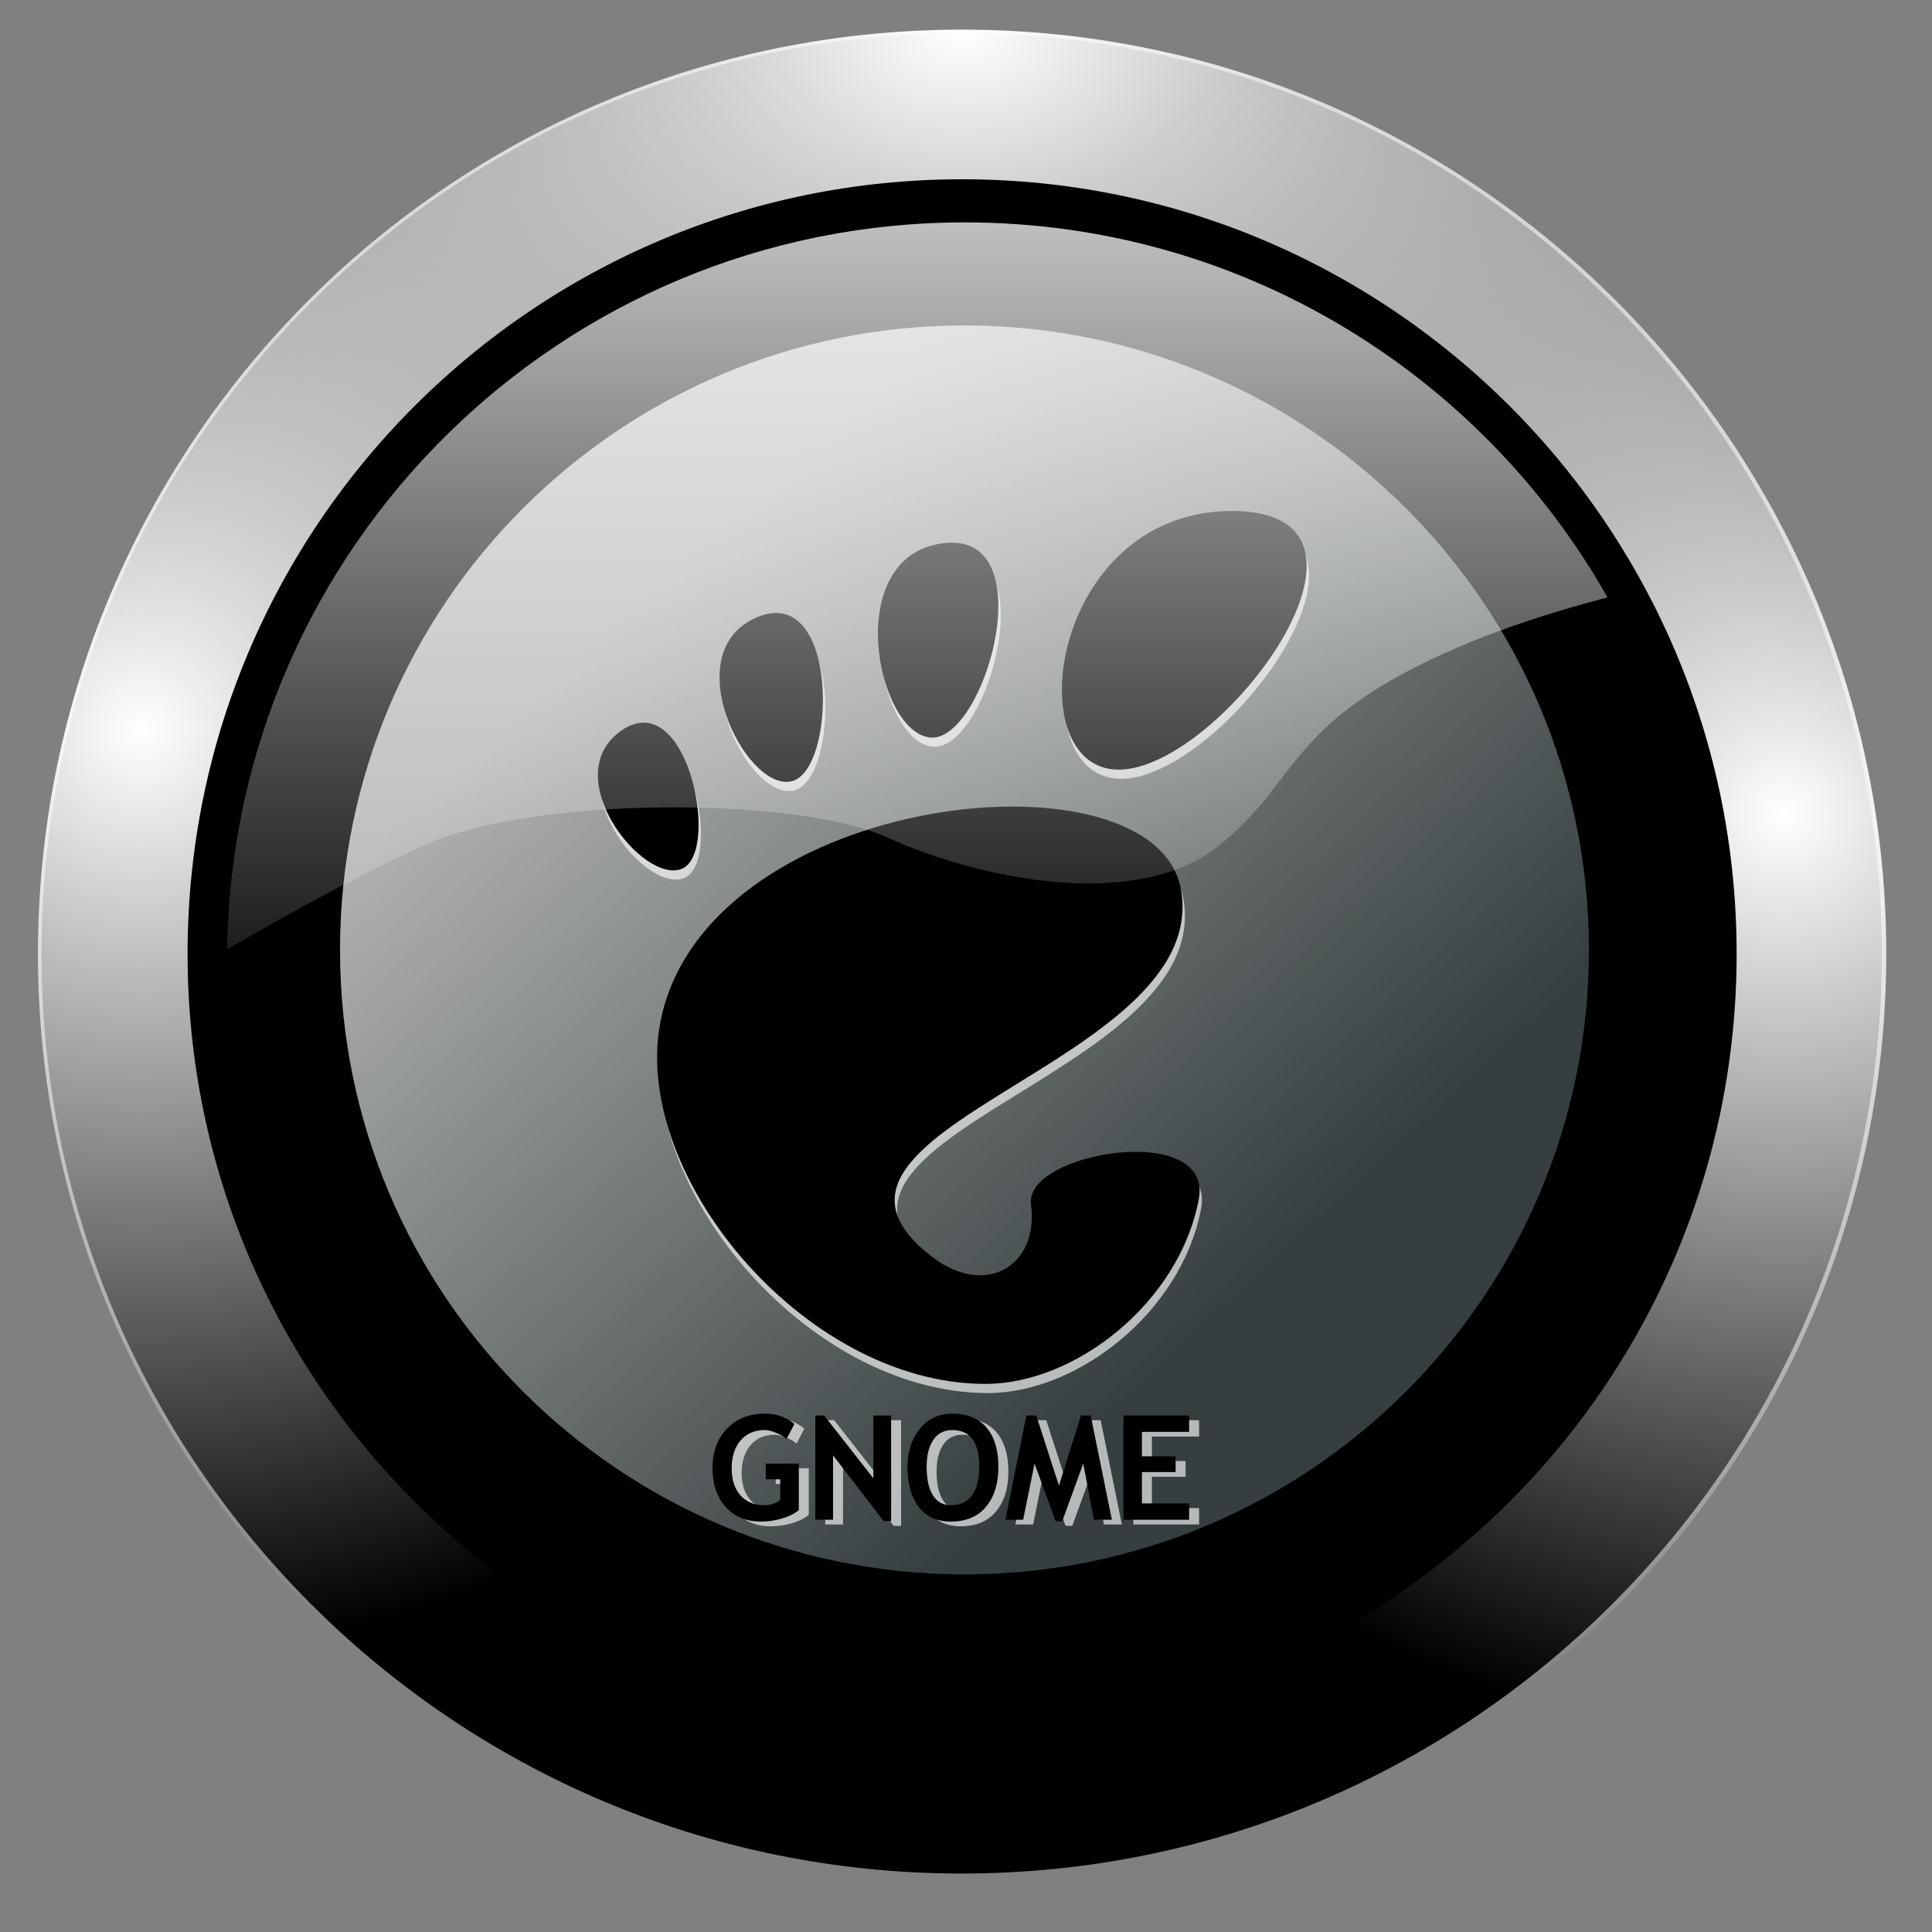 <?xml version="1.0" encoding="UTF-8" standalone="no"?>
<!-- Created with Inkscape (http://www.inkscape.org/) -->

<svg
   xmlns:dc="http://purl.org/dc/elements/1.1/"
   xmlns:cc="http://creativecommons.org/ns#"
   xmlns:rdf="http://www.w3.org/1999/02/22-rdf-syntax-ns#"
   xmlns:svg="http://www.w3.org/2000/svg"
   xmlns="http://www.w3.org/2000/svg"
   xmlns:xlink="http://www.w3.org/1999/xlink"
   xmlns:sodipodi="http://sodipodi.sourceforge.net/DTD/sodipodi-0.dtd"
   xmlns:inkscape="http://www.inkscape.org/namespaces/inkscape"
   width="256"
   height="256"
   id="svg74001"
   version="1.1"
   inkscape:version="0.47pre0 r21549"
   sodipodi:docname="Nouveau document 25"
   inkscape:output_extension="org.inkscape.output.svg.inkscape">
  <rect width="100%" height="100%" fill="#808080" stroke="none"/>
  <defs
     id="defs74003">
    <inkscape:perspective
       sodipodi:type="inkscape:persp3d"
       inkscape:vp_x="0 : 526.18109 : 1"
       inkscape:vp_y="0 : 1000 : 0"
       inkscape:vp_z="744.09448 : 526.18109 : 1"
       inkscape:persp3d-origin="372.04724 : 350.78739 : 1"
       id="perspective74009" />
    <inkscape:perspective
       id="perspective74019"
       inkscape:persp3d-origin="0.5 : 0.33333333 : 1"
       inkscape:vp_z="1 : 0.5 : 1"
       inkscape:vp_y="0 : 1000 : 0"
       inkscape:vp_x="0 : 0.5 : 1"
       sodipodi:type="inkscape:persp3d" />
    <radialGradient
       inkscape:collect="always"
       xlink:href="#linearGradient4824"
       id="radialGradient4830"
       cx="15.594"
       cy="88.654"
       fx="15.594"
       fy="88.654"
       r="114.767"
       gradientUnits="userSpaceOnUse" />
    <linearGradient
       inkscape:collect="always"
       id="linearGradient4824">
      <stop
         style="stop-color:#ffffff;stop-opacity:1;"
         offset="0"
         id="stop4826" />
      <stop
         style="stop-color:#ffffff;stop-opacity:0;"
         offset="1"
         id="stop4828" />
    </linearGradient>
    <radialGradient
       inkscape:collect="always"
       xlink:href="#linearGradient4824"
       id="radialGradient4838"
       gradientUnits="userSpaceOnUse"
       cx="219.531"
       cy="98.954"
       fx="219.531"
       fy="98.954"
       r="114.767" />
    <radialGradient
       inkscape:collect="always"
       xlink:href="#linearGradient4824"
       id="radialGradient4842"
       gradientUnits="userSpaceOnUse"
       cx="117.562"
       cy="1.696"
       fx="117.562"
       fy="1.696"
       r="114.767"
       gradientTransform="matrix(1.44,0,0,1,-51.698,0)" />
    <linearGradient
       inkscape:collect="always"
       xlink:href="#linearGradient98757"
       id="linearGradient98951"
       gradientUnits="userSpaceOnUse"
       x1="118.09"
       y1="94.015"
       x2="200.442"
       y2="183.359" />
    <linearGradient
       inkscape:collect="always"
       id="linearGradient98757">
      <stop
         style="stop-color:#afb1b0;stop-opacity:1;"
         offset="0"
         id="stop98759" />
      <stop
         style="stop-color:#afb1b0;stop-opacity:0;"
         offset="1"
         id="stop98761" />
    </linearGradient>
    <linearGradient
       inkscape:collect="always"
       xlink:href="#linearGradient4859"
       id="linearGradient4865"
       x1="121.547"
       y1="-8.986"
       x2="121.547"
       y2="143.392"
       gradientUnits="userSpaceOnUse" />
    <linearGradient
       inkscape:collect="always"
       id="linearGradient4859">
      <stop
         style="stop-color:#ffffff;stop-opacity:1;"
         offset="0"
         id="stop4861" />
      <stop
         style="stop-color:#ffffff;stop-opacity:0;"
         offset="1"
         id="stop4863" />
    </linearGradient>
    <linearGradient
       y2="143.392"
       x2="121.547"
       y1="-8.986"
       x1="121.547"
       gradientUnits="userSpaceOnUse"
       id="linearGradient74085"
       xlink:href="#linearGradient4859"
       inkscape:collect="always" />
  </defs>
  <sodipodi:namedview
     id="base"
     pagecolor="#ffffff"
     bordercolor="#666666"
     borderopacity="1.0"
     inkscape:pageopacity="0.0"
     inkscape:pageshadow="2"
     inkscape:zoom="0.35"
     inkscape:cx="375"
     inkscape:cy="520"
     inkscape:document-units="px"
     inkscape:current-layer="layer1"
     showgrid="false"
     inkscape:window-width="895"
     inkscape:window-height="485"
     inkscape:window-x="769"
     inkscape:window-y="539"
     inkscape:window-maximized="0" />
  <g
     inkscape:label="Calque 1"
     inkscape:groupmode="layer"
     id="layer1"
     transform="translate(0,-796.362)">
    <g
       transform="translate(-3.1235624e-4,796.362)"
       id="g73964">
      <path
         transform="matrix(1.156,0,0,1.156,-8.481,-8.309)"
         d="m 223.039,116.464 c 0,58.253 -47.223,105.476 -105.476,105.476 -58.253,0 -105.476,-47.223 -105.476,-105.476 0,-58.253 47.223,-105.476 105.476,-105.476 58.253,0 105.476,47.223 105.476,105.476 z"
         sodipodi:ry="105.47639"
         sodipodi:rx="105.47639"
         sodipodi:cy="116.46352"
         sodipodi:cx="117.56223"
         id="path4820"
         style="fill:#000000;fill-opacity:1;stroke:none"
         sodipodi:type="arc" />
      <path
         sodipodi:type="arc"
         style="fill:none;stroke:url(#radialGradient4830);stroke-width:18.582;stroke-miterlimit:4;stroke-opacity:1;stroke-dasharray:none"
         id="path4822"
         sodipodi:cx="117.56223"
         sodipodi:cy="116.46352"
         sodipodi:rx="105.47639"
         sodipodi:ry="105.47639"
         d="m 223.039,116.464 c 0,58.253 -47.223,105.476 -105.476,105.476 -58.253,0 -105.476,-47.223 -105.476,-105.476 0,-58.253 47.223,-105.476 105.476,-105.476 58.253,0 105.476,47.223 105.476,105.476 z"
         transform="matrix(1.067,0,0,1.067,2.044,2.117)" />
      <path
         transform="matrix(1.067,0,0,1.067,2.044,2.117)"
         d="m 223.039,116.464 c 0,58.253 -47.223,105.476 -105.476,105.476 -58.253,0 -105.476,-47.223 -105.476,-105.476 0,-58.253 47.223,-105.476 105.476,-105.476 58.253,0 105.476,47.223 105.476,105.476 z"
         sodipodi:ry="105.47639"
         sodipodi:rx="105.47639"
         sodipodi:cy="116.46352"
         sodipodi:cx="117.56223"
         id="path4836"
         style="fill:none;stroke:url(#radialGradient4838);stroke-width:18.582;stroke-miterlimit:4;stroke-opacity:1;stroke-dasharray:none"
         sodipodi:type="arc" />
      <path
         sodipodi:type="arc"
         style="fill:none;stroke:url(#radialGradient4842);stroke-width:18.582;stroke-miterlimit:4;stroke-opacity:1;stroke-dasharray:none"
         id="path4840"
         sodipodi:cx="117.56223"
         sodipodi:cy="116.46352"
         sodipodi:rx="105.47639"
         sodipodi:ry="105.47639"
         d="m 223.039,116.464 c 0,58.253 -47.223,105.476 -105.476,105.476 -58.253,0 -105.476,-47.223 -105.476,-105.476 0,-58.253 47.223,-105.476 105.476,-105.476 58.253,0 105.476,47.223 105.476,105.476 z"
         transform="matrix(1.067,0,0,1.067,2.044,2.117)" />
      <g
         transform="translate(-1.554,0)"
         id="g98920">
        <g
           id="g98855">
          <path
             style="fill:#ffffff;fill-opacity:0.757;fill-rule:nonzero;stroke:none"
             d="m 107.054,59.213 0,-4.176 0,4.176 z"
             id="path2276"
             sodipodi:nodetypes="ccc" />
          <path
             transform="translate(-24.861,-20.976)"
             d="m 236.957,146.845 c 0,45.696 -37.044,82.741 -82.741,82.741 -45.696,0 -82.741,-37.044 -82.741,-82.741 0,-45.696 37.044,-82.741 82.741,-82.741 45.696,0 82.741,37.044 82.741,82.741 z"
             sodipodi:ry="82.740601"
             sodipodi:rx="82.740601"
             sodipodi:cy="146.84456"
             sodipodi:cx="154.21605"
             id="path98715"
             style="fill:#363e3f;fill-opacity:1;stroke:none"
             sodipodi:type="arc" />
          <path
             sodipodi:type="arc"
             style="fill:url(#linearGradient98951);fill-opacity:1;stroke:none"
             id="path98755"
             sodipodi:cx="154.21605"
             sodipodi:cy="146.84456"
             sodipodi:rx="82.740601"
             sodipodi:ry="82.740601"
             d="m 236.957,146.845 c 0,45.696 -37.044,82.741 -82.741,82.741 -45.696,0 -82.741,-37.044 -82.741,-82.741 0,-45.696 37.044,-82.741 82.741,-82.741 45.696,0 82.741,37.044 82.741,82.741 z"
             transform="translate(-24.861,-20.976)" />
          <g
             transform="translate(-240.957,92.452)"
             id="g98848">
            <path
               id="path33"
               d="m 406.066,-23.532 c -24.013,0 -28.517,34.274 -15.01,34.274 13.507,0 39.025,-34.274 15.01,-34.274 z"
               style="opacity:0.64;fill:#ffffff;fill-rule:nonzero;stroke:none" />
            <path
               id="path35"
               d="m 366.193,6.494 c 7.193,0.44 15.084,-27.505 1.565,-25.748 -13.515,1.757 -8.761,25.306 -1.565,25.748 z"
               style="opacity:0.64;fill:#ffffff;fill-rule:nonzero;stroke:none" />
            <path
               id="path37"
               d="m 333.23,23.858 c 5.115,-2.255 0.658,-24.327 -8.041,-18.307 -8.697,6.019 2.923,20.562 8.041,18.307 z"
               style="opacity:0.64;fill:#ffffff;fill-rule:nonzero;stroke:none" />
            <path
               id="path39"
               d="m 347.641,12.306 c 6.091,-1.244 6.425,-26.275 -4.436,-21.785 -10.862,4.49 -1.649,23.03 4.436,21.785 z"
               style="opacity:0.64;fill:#ffffff;fill-rule:nonzero;stroke:none" />
            <path
               d="m 379.441,68.325 c 1.081,8.267 -6.055,12.35 -13.042,7.02 -22.24,-16.966 36.829,-25.434 32.935,-48.617 -3.231,-19.242 -62.153,-13.32 -68.863,16.79 -4.542,20.368 18.695,48.618 42.94,48.618 11.928,0 25.685,-10.791 28.259,-24.463 1.965,-10.423 -23.134,-6.247 -22.229,0.652 z"
               style="opacity:0.64;fill:#ffffff;fill-rule:nonzero;stroke:none"
               id="newshape" />
          </g>
          <g
             transform="translate(-240.064,92.452)"
             id="g98816">
            <path
               style="fill:#000000;fill-rule:nonzero;stroke:none"
               id="path60"
               d="m 404.855,-24.745 c -24.013,0 -28.517,34.274 -15.01,34.274 13.507,0 39.025,-34.274 15.01,-34.274 z" />
            <path
               style="fill:#000000;fill-rule:nonzero;stroke:none"
               id="path62"
               d="m 364.982,5.28 c 7.193,0.44 15.084,-27.505 1.565,-25.748 -13.515,1.757 -8.761,25.306 -1.565,25.748 z" />
            <path
               style="fill:#000000;fill-rule:nonzero;stroke:none"
               id="path64"
               d="m 332.019,22.645 c 5.115,-2.255 0.658,-24.327 -8.041,-18.307 -8.697,6.019 2.923,20.562 8.041,18.307 z" />
            <path
               style="fill:#000000;fill-rule:nonzero;stroke:none"
               id="path66"
               d="m 346.43,11.093 c 6.091,-1.244 6.425,-26.275 -4.436,-21.785 -10.862,4.49 -1.649,23.03 4.436,21.785 z" />
            <path
               style="fill:#000000;fill-rule:nonzero;stroke:none"
               id="path68"
               d="m 378.23,67.112 c 1.081,8.267 -6.055,12.35 -13.042,7.02 -22.24,-16.966 36.829,-25.434 32.935,-48.617 -3.231,-19.242 -62.153,-13.32 -68.863,16.79 -4.542,20.368 18.695,48.618 42.94,48.618 11.928,0 25.685,-10.791 28.259,-24.463 1.965,-10.423 -23.134,-6.247 -22.229,0.652 z" />
          </g>
        </g>
        <g
           id="g98881"
           transform="matrix(0.706,0,0,0.706,37.702,57.28)">
          <g
             transform="translate(-238.626,81.245)"
             id="g98874">
            <path
               style="opacity:0.64;fill:#ffffff;fill-rule:nonzero;stroke:none"
               d="m 338.388,105.766 -1.454,2.795 c -0.409,-0.371 -1.041,-0.739 -1.895,-1.107 -0.854,-0.366 -1.588,-0.55 -2.202,-0.55 -1.922,0 -3.438,0.654 -4.55,1.962 -1.112,1.308 -1.667,3.062 -1.667,5.259 0,2.09 0.544,3.759 1.631,5.01 1.087,1.249 2.567,1.875 4.441,1.875 1.234,0 2.249,-0.337 3.049,-1.013 l 0,-3.841 -2.725,0 0,-2.958 6.206,0 0,8.738 c -0.827,0.676 -1.891,1.201 -3.193,1.579 -1.302,0.377 -2.597,0.567 -3.885,0.567 -2.8,0 -5.019,-0.92 -6.659,-2.759 -1.64,-1.84 -2.459,-4.27 -2.459,-7.292 0,-3.019 0.894,-5.475 2.68,-7.363 1.786,-1.888 4.192,-2.835 7.215,-2.835 2.143,0 3.965,0.644 5.469,1.934 z"
               id="path44" />
            <path
               style="opacity:0.64;fill:#ffffff;fill-rule:nonzero;stroke:none"
               d="m 355.148,124.005 -9.499,-12.363 0,12.097 -3.33,0 0,-19.567 1.665,0 9.234,11.793 0,-11.793 3.33,0 0,19.833 -1.4,0 z"
               id="path46" />
            <path
               style="opacity:0.64;fill:#ffffff;fill-rule:nonzero;stroke:none"
               d="m 359.615,113.796 c 0,-2.787 0.762,-5.144 2.286,-7.073 1.525,-1.927 3.563,-2.892 6.114,-2.892 2.809,0 4.954,0.872 6.44,2.619 1.485,1.745 2.227,4.194 2.227,7.346 0,3.153 -0.776,5.653 -2.326,7.508 -1.551,1.851 -3.754,2.778 -6.607,2.778 -2.623,0 -4.634,-0.917 -6.034,-2.752 -1.4,-1.835 -2.1,-4.344 -2.1,-7.533 z m 3.595,-10e-4 c 0,2.295 0.386,4.07 1.161,5.328 0.774,1.258 1.9,1.887 3.377,1.887 1.735,0 3.059,-0.616 3.971,-1.846 0.912,-1.233 1.368,-3.02 1.368,-5.368 0,-4.594 -1.69,-6.892 -5.071,-6.892 -1.548,0 -2.736,0.624 -3.564,1.867 -0.828,1.244 -1.241,2.92 -1.241,5.025 z"
               id="path48" />
            <path
               style="opacity:0.64;fill:#ffffff;fill-rule:nonzero;stroke:none"
               d="m 397.98,123.739 -3.368,0 -2.005,-10.542 -3.936,10.807 -1.248,0 -3.955,-10.807 -2.139,10.542 -3.33,0 3.936,-19.567 1.854,0 4.258,13.159 4.144,-13.159 1.816,0 3.973,19.567 z"
               id="path50" />
            <path
               style="opacity:0.64;fill:#ffffff;fill-rule:nonzero;stroke:none"
               d="m 403.623,107.245 0,4.588 6.32,0 0,2.958 -6.32,0 0,5.878 8.856,0 0,3.071 -12.337,0 0,-19.567 12.337,0 0,3.071 -8.856,0 z"
               id="path52" />
          </g>
          <g
             transform="translate(-239.287,81.575)"
             id="g98823">
            <path
               style="fill:#000000;fill-rule:nonzero;stroke:none"
               d="m 337.177,104.552 -1.454,2.795 c -0.409,-0.371 -1.041,-0.739 -1.895,-1.107 -0.854,-0.366 -1.588,-0.55 -2.202,-0.55 -1.922,0 -3.438,0.654 -4.55,1.962 -1.112,1.308 -1.667,3.062 -1.667,5.259 0,2.09 0.544,3.759 1.631,5.01 1.087,1.249 2.567,1.875 4.441,1.875 1.234,0 2.249,-0.337 3.049,-1.013 l 0,-3.841 -2.725,0 0,-2.958 6.206,0 0,8.738 c -0.827,0.676 -1.892,1.201 -3.193,1.579 -1.302,0.377 -2.598,0.567 -3.885,0.567 -2.8,0 -5.019,-0.92 -6.659,-2.759 -1.64,-1.84 -2.459,-4.27 -2.459,-7.292 0,-3.019 0.894,-5.475 2.68,-7.363 1.786,-1.888 4.192,-2.835 7.215,-2.835 2.143,0 3.965,0.644 5.469,1.934 z"
               id="path72" />
            <path
               style="fill:#000000;fill-rule:nonzero;stroke:none"
               d="m 353.937,122.792 -9.499,-12.363 0,12.097 -3.33,0 0,-19.567 1.665,0 9.233,11.793 0,-11.793 3.33,0 0,19.833 -1.4,0 z"
               id="path74" />
            <path
               style="fill:#000000;fill-rule:nonzero;stroke:none"
               d="m 358.404,112.583 c 0,-2.787 0.762,-5.144 2.286,-7.073 1.525,-1.927 3.563,-2.892 6.114,-2.892 2.808,0 4.954,0.872 6.44,2.619 1.485,1.745 2.227,4.194 2.227,7.346 0,3.153 -0.776,5.653 -2.326,7.508 -1.551,1.851 -3.754,2.778 -6.607,2.778 -2.623,0 -4.634,-0.917 -6.034,-2.752 -1.4,-1.835 -2.1,-4.344 -2.1,-7.533 z m 3.595,-0.001 c 0,2.295 0.386,4.07 1.161,5.328 0.774,1.258 1.9,1.887 3.377,1.887 1.735,0 3.059,-0.616 3.971,-1.846 0.912,-1.233 1.368,-3.02 1.368,-5.368 0,-4.594 -1.69,-6.892 -5.071,-6.892 -1.548,0 -2.736,0.624 -3.564,1.867 -0.828,1.244 -1.241,2.92 -1.241,5.025 z"
               id="path76" />
            <path
               style="fill:#000000;fill-rule:nonzero;stroke:none"
               d="m 396.769,122.526 -3.368,0 -2.005,-10.542 -3.936,10.807 -1.248,0 -3.955,-10.807 -2.139,10.542 -3.33,0 3.936,-19.567 1.854,0 4.258,13.159 4.144,-13.159 1.816,0 3.973,19.567 z"
               id="path78" />
            <path
               style="fill:#000000;fill-rule:nonzero;stroke:none"
               d="m 402.412,106.032 0,4.588 6.32,0 0,2.958 -6.32,0 0,5.878 8.856,0 0,3.071 -12.337,0 0,-19.567 12.337,0 0,3.071 -8.856,0 z"
               id="path80" />
          </g>
        </g>
      </g>
      <path
         id="path4852"
         d="m 127.844,29.469 c -53.526,0 -96.982,43 -97.75,96.344 10.01,-5.928 19.734,-10.887 25.938,-13.75 14.283,-6.592 49.445,-6.587 61.531,-1.094 12.086,5.494 32.95,9.883 43.938,1.094 10.987,-8.79 8.802,-16.487 31.875,-26.375 5.677,-2.433 12.409,-4.645 19.625,-6.531 -16.794,-29.656 -48.642,-49.688 -85.156,-49.688 z"
         style="fill:url(#linearGradient74085);fill-opacity:1;stroke:none" />
    </g>
  </g>
</svg>
